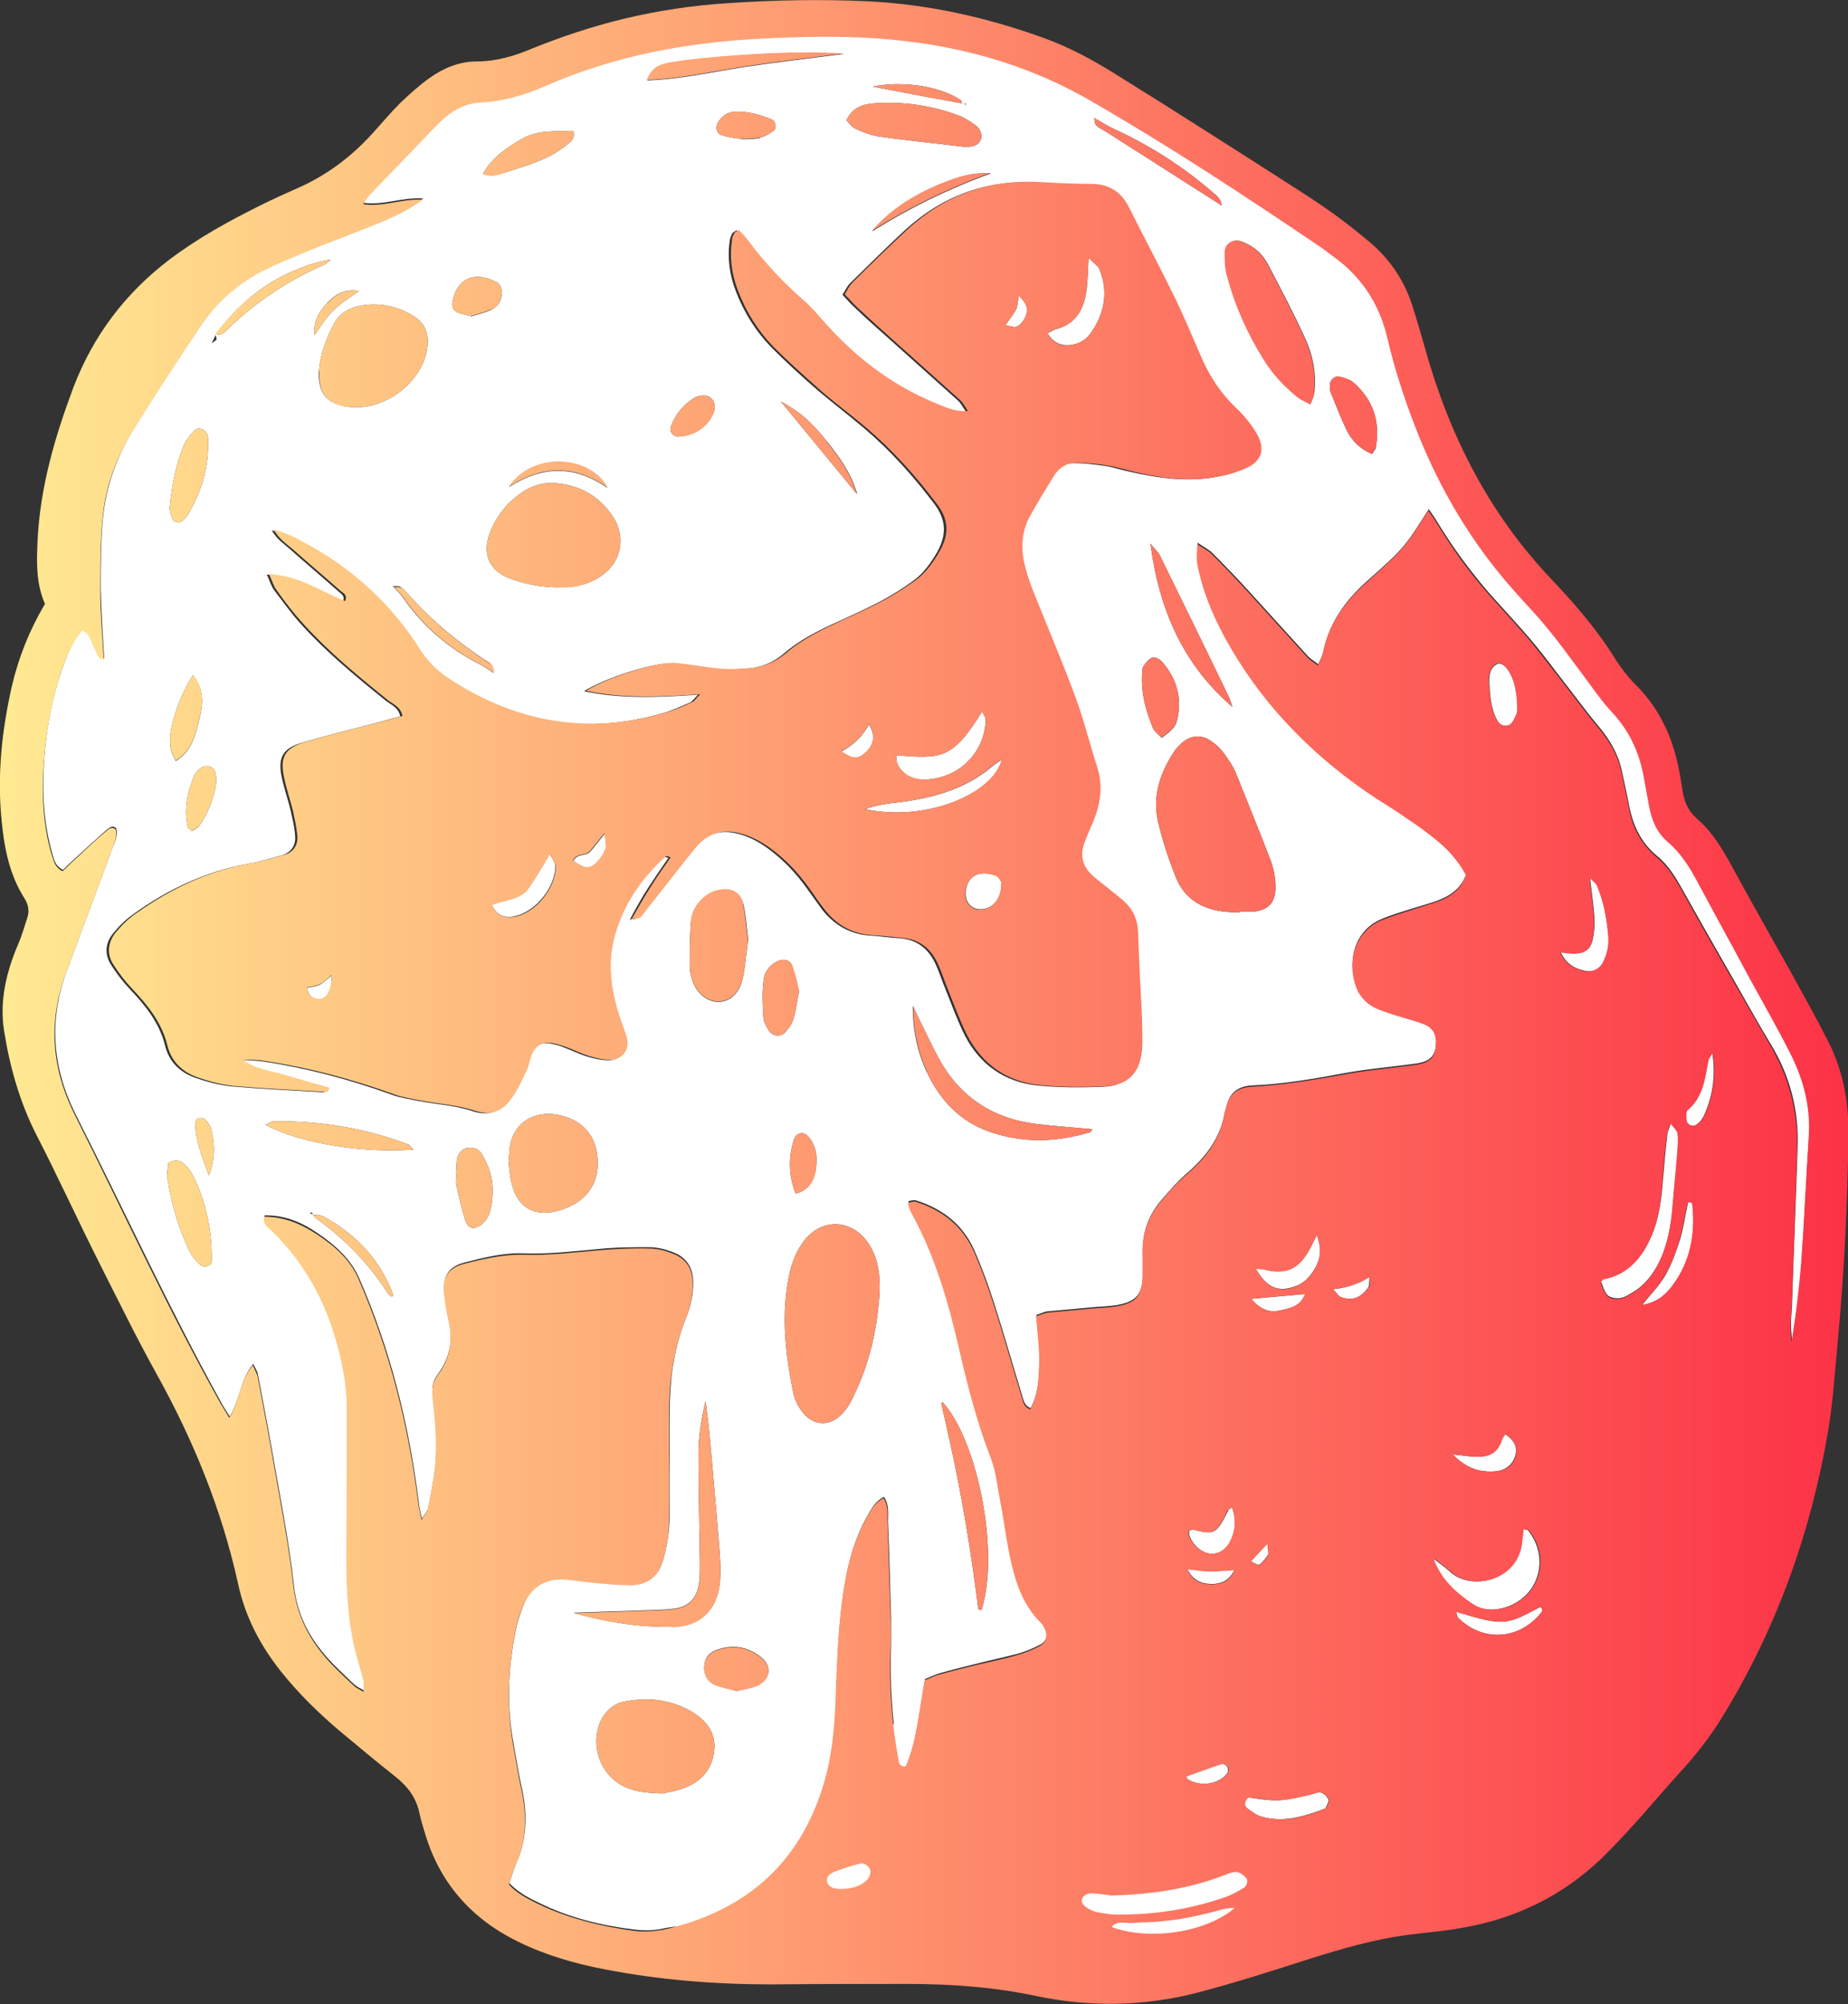 <?xml version="1.0" encoding="UTF-8"?>
<svg id="Calque_2" data-name="Calque 2" xmlns="http://www.w3.org/2000/svg" xmlns:xlink="http://www.w3.org/1999/xlink" viewBox="0 0 41.83 45.35">
  <rect x="0" y="0" width="41.83" height="45.35" fill="#333333" stroke="none"/>
  <defs>
    <style>
      .cls-1 {
        fill: url(#Dégradé_sans_nom_8);
      }

      .cls-1, .cls-2 {
        stroke-width: 0px;
      }

      .cls-2 {
        fill: #fff;
      }
    </style>
    <linearGradient id="Dégradé_sans_nom_8" data-name="Dégradé sans nom 8" x1="0" y1="22.67" x2="41.83" y2="22.67" gradientUnits="userSpaceOnUse">
      <stop offset="0" stop-color="#ffea92"/>
      <stop offset="1" stop-color="#fc3246"/>
    </linearGradient>
  </defs>
  <g id="_03" data-name="03">
    <g>
      <g>
        <g>
          <path class="cls-2" d="M2.36,14.92c-.03-.53-.07-1.07-.08-1.6,0-.53,0-1.07.05-1.6.07-.71.31-1.38.68-1.99.5-.81,1.02-1.6,1.55-2.39.41-.6.96-1.04,1.61-1.34.39-.18.79-.34,1.19-.5.42-.17.84-.32,1.25-.49.32-.13.63-.28.97-.52-.49-.03-.89.16-1.35.1.07-.1.1-.15.14-.2.37-.39.74-.77,1.11-1.15.19-.2.38-.4.58-.59.24-.21.52-.34.84-.36.51-.02.98-.16,1.45-.37,1.59-.7,3.26-1,4.98-1.08.84-.04,1.69-.06,2.53,0,1.73.12,3.36.55,4.87,1.43,1.75,1.01,3.43,2.12,5.11,3.25.11.08.22.16.33.24.64.46,1.06,1.07,1.24,1.85.18.77.43,1.53.73,2.26.51,1.26,1.2,2.4,2.1,3.42.26.3.54.59.79.89.25.31.48.63.72.94.25.33.48.68.76.98.39.42.61.91.71,1.47.04.22.07.44.12.66.06.31.18.59.43.8.29.25.49.57.67.91.39.73.79,1.46,1.18,2.18.3.55.6,1.09.89,1.64.31.61.49,1.25.44,1.94-.07.95-.1,1.89-.17,2.84-.04.6-.11,1.2-.22,1.8,0-.12-.02-.24-.02-.35,0-.14.01-.28.02-.41.04-1.21.09-2.41.13-3.62.03-.83-.17-1.61-.6-2.32-.26-.43-.5-.86-.75-1.3-.42-.73-.84-1.47-1.25-2.2-.16-.29-.33-.57-.59-.78-.35-.29-.53-.67-.62-1.11-.05-.27-.11-.54-.17-.81-.08-.38-.27-.7-.52-1-.31-.37-.59-.76-.89-1.14-.22-.29-.44-.58-.67-.85-.3-.35-.62-.69-.93-1.04-.43-.5-.82-1.03-1.16-1.59-.06-.1-.13-.2-.2-.3-.54.85-.53.86-1.41,1.64-.49.44-.85.95-.98,1.6-.02.08-.06.16-.11.27-.1-.08-.19-.13-.25-.2-.43-.47-.86-.95-1.29-1.42-.28-.31-.57-.61-.86-.9-.08-.08-.19-.13-.33-.23,0,.19-.02.32,0,.45.1.58.32,1.13.61,1.64.79,1.43,1.89,2.59,3.22,3.52.28.2.58.37.87.57.26.18.51.36.75.55.25.21.47.45.63.76-.09.28-.3.46-.56.57-.21.09-.42.14-.64.21-.25.08-.5.15-.73.25-.67.29-.77,1.07-.52,1.59.09.19.25.33.45.41.19.08.39.13.59.2.16.05.33.1.49.16.16.07.23.2.24.37,0,.33-.11.48-.43.53-.55.08-1.1.12-1.64.22-.7.13-1.39.25-2.1.28-.33.02-.51.17-.58.48-.01.05-.03.1-.04.15-.1.54-.39.94-.79,1.3-.25.21-.47.46-.68.71-.28.35-.41.75-.38,1.21,0,.15.02.31,0,.47-.02.4-.15.56-.54.64-.2.04-.41.04-.62.06-.33.03-.65.06-.98.09-.08,0-.16.05-.27.08.03.37.08.73.07,1.08-.01.34-.02.69-.2,1.03-.14-.05-.16-.17-.19-.27-.21-.69-.41-1.39-.63-2.08-.13-.41-.28-.82-.45-1.21-.26-.59-.72-.95-1.33-1.14-.04-.01-.1,0-.17.02.02.08.03.15.06.2.55.99.86,2.06,1.11,3.16.19.82.4,1.64.71,2.43.11.28.14.6.2.91.07.41.13.82.21,1.22.11.58.27,1.14.71,1.58.04.04.06.08.09.13.08.15.05.32-.1.4-.17.09-.34.16-.52.21-.3.08-.6.14-.91.22-.28.07-.57.14-.85.22-.11.03-.22.09-.33.13-.12.67-.17,1.34-.43,1.95-.14,0-.15-.07-.16-.14-.16-.85-.21-1.71-.18-2.58,0-.21,0-.41,0-.62-.02-.72-.04-1.45-.07-2.17,0-.18.03-.38-.09-.56-.19.09-.28.26-.37.42-.27.47-.42.98-.51,1.51-.14.8-.17,1.61-.2,2.42-.02.66,11.09,4.46,10.92,5.09-.51,1.9-12.91-.11-14.81.32-.21.05-.45.06-.67.03-.76-.09-1.49-.27-2.18-.61-.23-.11-.46-.23-.66-.44.05-.15.09-.3.15-.44.26-.58.26-1.17.12-1.77-.07-.32-.12-.64-.18-.97-.15-.83-.12-1.65.04-2.47.04-.24.12-.47.21-.69.17-.39.47-.59.9-.56.28.02.55.06.82.09.24.02.48.04.72.04.35,0,.6-.19.69-.52.08-.26.13-.54.15-.81.02-.5,0-1,.01-1.5,0-.67-.03-1.34.06-2.02.06-.4.15-.78.3-1.15.11-.27.18-.55.17-.86-.01-.31-.16-.53-.44-.64-.17-.07-.37-.12-.55-.12-.38,0-.76,0-1.14.04-.57.05-1.13.12-1.7.1-.44-.02-.89.09-1.32.2-.42.1-.54.35-.47.78.03.17.06.34.09.51.1.45.03.86-.24,1.23-.13.17-.15.33-.12.53.07.6.12,1.2.02,1.81-.04.24-.08.48-.13.71-.01.06-.06.11-.14.23-.04-.17-.06-.26-.07-.36-.22-1.76-.64-3.46-1.35-5.08-.2-.45-.55-.75-.93-1.01-.36-.25-.75-.42-1.21-.41-.04.19.11.25.19.34.67.67,1.14,1.47,1.41,2.38.16.53.26,1.07.27,1.63,0,.98,0,1.97-.01,2.95,0,.86,0,1.73.21,2.57.05.22.12.43.18.65.01.06,0,.12,0,.23-.09-.05-.15-.08-.2-.12-.13-.11-.25-.24-.38-.36-.55-.53-.93-1.12-1.01-1.92-.11-.99-.31-1.98-.48-2.96-.1-.59-.22-1.19-.33-1.78-.01-.08-.06-.15-.11-.25-.29.36-.29.8-.53,1.19-.08-.13-.15-.23-.2-.33-1.18-2.13-2.19-4.34-3.29-6.51-.52-1.04-.61-2.11-.21-3.21.33-.91.68-1.81,1.01-2.72.06-.17.17-.34.12-.54-.09-.08-.16,0-.22.04-.25.22-.49.44-.73.66-.09.08-.17.16-.25.24-.17-.07-.2-.21-.24-.34-.16-.55-.22-1.12-.21-1.69.02-.85.14-1.68.42-2.49.11-.32.23-.65.47-.92.2.08.2.28.28.42.06.1.06.25.23.23-.01.01-.03.03-.03.04,0,.01,0,.03,0,.04,0-.03,0-.05.01-.08ZM21.78,2.33s.05.03.08.04c0,0,.01-.02.02-.02-.04,0-.07,0-.11,0,0-.03,0-.08-.03-.09-.47-.31-1.31-.44-1.99-.3.72.14,1.37.26,2.03.38ZM7.08,27.51s.01-.1-.07-.07l.08.05s.04.06.07.08c.65.47,1.2,1.03,1.63,1.71.02.03.05.04.08.06.01-.01.04-.03.03-.04-.28-.76-.79-1.32-1.48-1.72-.1-.06-.21-.12-.34-.08ZM11.16,15.22s.02-.02.03-.03c0,0,.02,0,.03,0-.02,0-.05,0-.07.01.04-.16-.08-.21-.18-.27-.57-.38-1.1-.81-1.57-1.31-.1-.11-.2-.23-.32-.33-.04-.04-.13-.02-.19-.03,0-.03.01-.07.02-.1,0,.03-.02.07-.02.1.08.09.17.17.23.26.45.65,1.03,1.15,1.74,1.51.1.05.2.12.3.19ZM4.87,7.55c.12.06.19-.01.27-.09.65-.63,1.39-1.12,2.22-1.48.04-.02.06-.06.13-.11-.42.07-.76.21-1.1.38-.61.31-1.09.76-1.5,1.31-.03.06-.05.11-.1.21.06-.05.11-.07.11-.09,0-.05-.02-.09-.03-.14ZM24.77,2.67s-.02.03-.03.03c0,0-.02,0-.03-.01h.07c-.03.17.13.21.24.28.81.52,1.62,1.03,2.43,1.55.07.04.13.08.2.13,0-.1-.06-.17-.11-.22-.7-.62-1.47-1.12-2.32-1.51-.15-.07-.29-.16-.44-.24ZM14.31,20.79c.13.02.18-.08.24-.15.32-.41.64-.81.96-1.22.08-.09.15-.19.23-.28.26-.28.57-.37.94-.28.26.06.48.18.69.33.35.25.65.57.9.92.11.15.22.31.33.46.28.36.64.57,1.1.6.22.01.45.05.67.06.38.03.64.23.8.57.09.19.15.39.23.58.14.35.27.71.44,1.05.34.66.9,1.05,1.63,1.13.5.05,1,.05,1.5.03.52-.02.78-.3.83-.82.02-.24.02-.48,0-.72-.02-.65-.06-1.31-.09-1.96,0-.28-.11-.5-.31-.68-.13-.11-.27-.22-.4-.33-.11-.09-.22-.17-.32-.26-.23-.21-.29-.46-.18-.75.06-.16.14-.32.2-.48.16-.39.22-.8.09-1.21-.16-.53-.3-1.06-.49-1.58-.28-.76-.6-1.5-.9-2.26-.09-.24-.18-.48-.25-.73-.1-.4-.08-.79.13-1.15.17-.3.35-.59.53-.89.12-.19.29-.3.52-.29.22,0,.45.03.67.06.2.03.4.1.6.14.57.13,1.16.21,1.75.14.27-.04.54-.1.79-.21.38-.17.46-.45.25-.8-.12-.2-.28-.4-.45-.56-.35-.32-.6-.71-.79-1.14-.2-.46-.4-.92-.61-1.37-.33-.68-.69-1.35-1.03-2.03-.18-.36-.47-.53-.87-.54-.38,0-.76-.01-1.14-.04-1.17-.07-2.17.3-3.03,1.09-.42.39-.82.79-1.23,1.19-.07.07-.11.17-.17.26.11.12.2.22.3.31.25.24.51.47.77.7.51.46,1.03.92,1.54,1.38.07.06.11.15.18.25-.3.02-.52-.09-.74-.18-1.01-.42-1.85-1.06-2.56-1.89-.12-.14-.25-.29-.39-.41-.47-.41-.89-.86-1.27-1.36-.07-.09-.15-.17-.23-.26-.05.04-.09.05-.1.08-.02.04-.04.09-.05.14-.06.4-.01.79.14,1.17.18.47.45.9.8,1.26.34.34.7.67,1.06.98.34.29.7.56,1.04.85.59.5,1.11,1.08,1.58,1.7.28.37.29.7.08,1.09-.15.26-.32.5-.56.67-.22.16-.46.31-.7.44-.32.17-.65.32-.98.47-.44.2-.87.41-1.24.73-.21.18-.47.3-.75.33-.24.02-.48.04-.72.02-.34-.03-.68-.1-1.03-.13-.43-.03-1.55.33-2.02.63.85.18,1.68.14,2.58.08-.1.1-.14.16-.19.18-.19.08-.38.17-.58.23-1.75.51-3.38.24-4.89-.75-.28-.18-.5-.4-.69-.69-.66-1.04-1.55-1.84-2.64-2.42-.19-.1-.38-.21-.66-.27.13.22.3.32.43.44.36.32.73.63,1.09.95.05.05.15.09.09.22-.55-.21-1.05-.58-1.72-.61.07.15.1.27.17.36.2.26.39.53.61.77.58.64,1.25,1.19,1.92,1.73.12.09.28.15.32.35-.15.04-.3.08-.44.12-.6.16-1.2.3-1.8.48-.41.12-.53.33-.45.74.05.27.15.53.21.8.04.18.09.37.1.56.02.21-.08.37-.29.44-.25.07-.5.15-.75.19-.97.17-1.84.58-2.63,1.15-.17.12-.32.27-.45.43-.18.22-.2.48-.04.72.12.19.26.37.41.53.36.38.68.77.81,1.3.09.36.34.6.69.72.26.09.53.16.8.19.67.06,1.34.09,2.01.13.05,0,.14.04.17-.09-.33-.09-.66-.18-.98-.28-.33-.1-.68-.13-.97-.34.18-.02.34,0,.51.02.99.15,1.96.41,2.9.75.19.07.4.1.6.14.41.08.83.1,1.22.23.36.12.62.02.82-.25.15-.2.25-.45.37-.68.05-.11.06-.23.11-.34.09-.2.24-.29.45-.26.12.02.24.05.35.1.16.06.32.14.48.19.16.05.34.09.5.09.3,0,.45-.25.36-.54-.06-.2-.14-.39-.2-.59-.15-.56-.22-1.12-.06-1.68.2-.72.61-1.31,1.16-1.8,0,0,.05.02.1.03-.16.23-.31.45-.46.68-.15.23-.28.47-.41.71,0,.01.02.02.02.03,0,0,0,.02,0,.03,0-.02,0-.04,0-.07ZM19.91,29.24c.01-.35-.02-.69-.19-1-.36-.68-1.16-.73-1.58-.08-.12.18-.21.4-.26.61-.21.92-.11,1.85.08,2.76.03.16.12.32.23.45.24.29.6.29.86.02.12-.12.21-.27.28-.43.36-.74.53-1.52.58-2.33ZM28.05,20.65s0-.01,0-.02c.1,0,.21,0,.31,0,.36-.04.52-.21.51-.58,0-.19-.04-.38-.1-.56-.26-.67-.53-1.34-.8-2.01-.07-.16-.17-.3-.27-.44-.08-.11-.19-.21-.3-.28-.22-.15-.46-.12-.66.06-.05.05-.1.1-.14.15-.33.49-.52,1.02-.39,1.61.1.43.24.86.41,1.28.18.45.55.69,1.03.76.14.02.27.02.41.03ZM12.66,13.28c.27.02.56-.03.82-.17.65-.35.68-1.01.38-1.44-.32-.47-.77-.71-1.34-.74-.23-.01-.44.05-.64.17-.38.24-.65.57-.8.98-.17.48.01.85.49,1.02.34.12.69.19,1.08.19ZM15,40.58c.12-.03.35-.06.55-.15.38-.16.6-.47.62-.88.02-.38-.21-.64-.53-.83-.47-.27-.98-.32-1.5-.22-.23.04-.4.18-.52.39-.28.54-.06,1.24.48,1.52.25.13.52.16.9.17ZM7.21,8.39c0,.52.17.71.59.8.81.17,1.75-.49,1.87-1.31.05-.35-.06-.6-.38-.77-.34-.19-.71-.26-1.09-.2-.26.04-.5.16-.63.4-.2.36-.33.75-.35,1.09ZM29.66,9.15c.04-.1.08-.18.09-.26.05-.44-.03-.86-.22-1.26-.25-.55-.53-1.08-.81-1.61-.06-.12-.14-.24-.24-.33-.11-.1-.25-.18-.39-.23-.18-.06-.36.06-.36.25,0,.19,0,.38.06.56.18.67.46,1.29.83,1.88.2.32.46.6.76.84.08.06.17.1.29.16ZM11.51,26.27c.02.17.03.36.08.54.13.51.51.73,1.02.59.12-.03.23-.07.34-.13.43-.22.63-.62.57-1.12-.05-.46-.33-.77-.75-.89-.63-.19-1.19.12-1.24.78,0,.07-.01.14-.02.23ZM16.94,21.29c-.04-.28-.05-.56-.11-.82-.07-.28-.27-.38-.55-.33-.32.06-.61.36-.64.71-.03.34-.03.68-.03,1.03,0,.1.03.2.06.3.1.3.34.49.59.49.25,0,.48-.19.55-.52.06-.28.08-.57.12-.85ZM13,36.5c.72.2,1.45.32,2.19.31.66,0,1.06-.39,1.11-1.05.02-.26,0-.52-.02-.77-.07-.84-.14-1.68-.22-2.53-.02-.25-.06-.51-.09-.76-.09.39-.16.79-.16,1.18,0,.79.02,1.59.03,2.38,0,.19.01.38-.02.57-.05.34-.23.53-.57.57-.26.03-.52.03-.77.04-.49.02-.99.03-1.49.05ZM19.15,2.71c.07.07.12.16.21.2.17.08.35.15.54.18.63.09,1.26.15,1.9.23.05,0,.1,0,.15,0,.11-.01.2-.05.25-.16.04-.1,0-.23-.11-.32-.13-.09-.26-.18-.4-.23-.62-.23-1.27-.32-1.93-.27-.24.02-.47.1-.6.38ZM20.66,22.77c0,.53.1,1.01.31,1.47.32.69.81,1.19,1.56,1.41.72.22,1.43.18,2.14-.03.02,0,.04-.05.06-.07-.43-.04-.86-.07-1.28-.12-.97-.12-1.71-.6-2.19-1.46-.13-.24-.25-.49-.37-.74-.08-.15-.15-.31-.22-.46ZM21.33,31.72s-.02.03-.02.05c.06.27.12.54.18.8.28,1.26.49,2.53.65,3.81,0,.02.01.04.03.04.01,0,.03,0,.05,0,.42-1.36-.12-3.88-.89-4.7ZM3.81,26.29c0,.11-.04.25-.02.38.09.56.24,1.1.49,1.62.05.11.13.21.21.29.07.07.17.13.3,0,.02-.68-.11-1.36-.43-2-.05-.09-.11-.17-.19-.24-.09-.09-.21-.11-.36-.03ZM27.89,15.98c-.02-.06-.04-.13-.06-.18-.52-1.08-1.05-2.16-1.58-3.24-.03-.06-.09-.11-.21-.26.2,1.52.75,2.74,1.85,3.69ZM9.35,26c-.07-.07-.09-.1-.12-.11-.98-.37-1.99-.53-3.03-.52-.06,0-.11.04-.19.08.75.41,2.18.65,3.35.56ZM10.32,26.56s0,0,.01,0c0,.09-.02.17,0,.26.06.27.12.53.2.79.03.1.11.2.22.17.09-.02.18-.09.24-.16.06-.08.1-.18.12-.28.06-.29.06-.58-.03-.86-.04-.11-.09-.22-.15-.33-.07-.13-.18-.2-.34-.18-.13.02-.23.13-.25.28-.01.1-.01.2-.02.31ZM4.71,10.15c0-.05,0-.12,0-.19,0-.03,0-.07-.01-.1-.03-.15-.21-.22-.31-.11-.09.1-.18.21-.23.33-.19.45-.27.92-.32,1.4,0,.09.03.2.08.29.02.04.13.06.17.04.07-.04.13-.11.17-.18.27-.45.43-.93.45-1.48ZM19.1,1.22c-1.02-.06-2.09,0-3.15.1-.27.03-.55.06-.82.11-.21.04-.38.12-.48.39.79-.03,1.51-.2,2.24-.31.75-.11,1.5-.2,2.22-.29ZM26.29,16.7c.3-.22.34-.28.38-.54.07-.45-.07-.85-.37-1.19-.05-.06-.16-.11-.22-.09-.08.03-.15.12-.2.2-.03.05-.03.13-.03.2-.02.42.09.82.25,1.2.04.08.13.15.19.21ZM18.08,22.41c-.04-.17-.08-.37-.15-.56-.05-.14-.21-.17-.35-.09-.18.09-.29.26-.3.45-.03.27-.02.54,0,.81,0,.1.06.19.11.28.09.15.28.18.39.05.08-.09.15-.19.18-.3.06-.19.08-.4.13-.63ZM16.67,38.26c.16-.04.32-.06.46-.12.31-.13.36-.44.09-.65-.31-.24-.65-.29-1.02-.15-.16.06-.25.19-.26.36-.01.19.07.34.24.42.16.06.33.09.49.14ZM31.06,10.27c.03-.06.07-.09.08-.14.11-.59-.06-1.09-.51-1.48-.08-.07-.21-.1-.32-.13-.1-.02-.2.08-.21.18,0,.05,0,.11.01.15.12.3.24.61.38.9.12.23.3.41.56.52ZM10.93,3.93c.23.09.4,0,.57-.05.48-.15.96-.29,1.35-.62.08-.06.17-.13.13-.3-.4.02-.81-.03-1.18.19-.33.2-.67.41-.87.79ZM4.37,15.27c-.28.43-.51,1.08-.52,1.44,0,.09,0,.17.02.26.02.08.06.15.11.25.38-.24.45-.62.54-.98.08-.32.1-.64-.15-.96ZM10.66,7.16c.14-.04.3-.08.46-.15.15-.07.23-.2.24-.37,0-.11-.03-.21-.13-.26-.5-.26-.9-.07-.99.46-.02.11.03.2.14.24.08.03.16.04.28.07ZM4.35,18.8s.11-.06.15-.1c.2-.27.31-.57.38-.89.02-.1.02-.21,0-.31-.02-.14-.2-.22-.32-.13-.07.05-.14.11-.17.19-.15.37-.23.75-.14,1.15,0,.03.05.05.09.09ZM18,27.01c.29-.07.41-.27.46-.52.05-.28.03-.55-.17-.78-.11-.12-.27-.08-.32.08-.13.4-.12.81.04,1.22ZM16.78,3.15c.19,0,.31,0,.42-.03.11-.03.21-.09.31-.16.08-.06.05-.22-.05-.26-.27-.11-.54-.19-.84-.17-.17.01-.28.1-.37.24-.06.11-.03.26.09.29.16.05.33.07.43.08ZM15.36,9.87c.36,0,.71-.26.81-.6.05-.18-.1-.35-.28-.32-.07,0-.14.03-.19.06-.23.15-.41.36-.51.63-.05.13.04.24.18.24ZM19.75,5.23c.83-.52,1.7-.95,2.69-1.31-.44-.01-.69.05-1.24.28-.55.24-1.06.56-1.45,1.02ZM19.4,11.17c-.13-.45-.39-.82-.68-1.18-.36-.45-.61-.67-1.05-.91.61.74,1.17,1.42,1.72,2.09ZM13.75,11.04c-.37-.72-1.68-.84-2.23-.02.8-.51,1.52-.47,2.23.02ZM4.73,26.6c.16-.43.12-.75.05-1.06-.02-.08-.08-.15-.14-.21-.03-.03-.1-.04-.14-.03-.04.01-.08.07-.08.11,0,.38.14.73.31,1.19ZM8.12,6.58c-.33-.05-.54.09-.72.28-.18.19-.31.41-.28.72.15-.21.26-.4.42-.55.16-.16.37-.29.59-.45Z"/>
          <path class="cls-2" d="M32.45,35.27c.13.1.27.2.39.31.48.42,1.48.18,1.59-.64.02-.11.03-.23.04-.34.06.01.11.01.12.03.48.6.27,1.47-.49,1.73-.27.09-.55.09-.8-.08-.37-.25-.7-.55-.87-1.01Z"/>
          <path class="cls-2" d="M37.82,25.4c.08.11.15.18.16.24.01.15,0,.31-.01.46-.03.38-.07.75-.1,1.13-.03.38-.09.75-.22,1.11-.11.29-.27.56-.51.77-.09.08-.2.14-.3.2-.12.07-.26.09-.4.03-.07-.03-.11-.09-.2-.34.02-.02.05-.06.07-.07.55-.11.86-.48,1.07-.96.17-.4.23-.83.26-1.26.03-.34.06-.69.1-1.03,0-.08.05-.15.09-.3Z"/>
          <path class="cls-2" d="M28.26,40.67c.15.02.31.05.48.06.31.03.61-.06.91-.12.08-.02.17-.07.25-.05.07.02.14.09.17.16.02.04-.04.12-.06.18,0,.01-.02.03-.04.03-.45.17-.91.31-1.4.18-.12-.03-.24-.12-.35-.2-.07-.06-.07-.15.03-.24Z"/>
          <path class="cls-2" d="M35.31,21.54c.14.01.24.03.33.03.23,0,.36-.08.41-.31.04-.17.05-.34.04-.51-.02-.27-.06-.54-.1-.89.08.09.14.12.16.16.15.37.22.76.26,1.15.02.21-.03.41-.12.6-.08.17-.25.24-.44.19-.22-.05-.41-.16-.53-.43Z"/>
          <path class="cls-2" d="M33.71,15.51c0-.16-.02-.37.17-.48.11-.07.29.1.39.41.06.19.08.4.08.61,0,.09-.05.2-.1.28-.08.13-.26.12-.34,0-.11-.16-.19-.49-.19-.81Z"/>
          <path class="cls-2" d="M38.31,27.22c.07.63-.02,1.22-.37,1.76-.23.34-.42.48-.77.55.19-.24.39-.44.53-.68.14-.25.24-.53.33-.81.08-.27.12-.56.18-.84.04,0,.07.02.11.02Z"/>
          <path class="cls-2" d="M29.81,27.95c.13.36.06.58-.07.79-.11.18-.26.32-.47.38-.35.12-.61,0-.85-.42.08,0,.14,0,.2.02.46.12.76,0,.99-.4.06-.1.1-.2.2-.38Z"/>
          <path class="cls-2" d="M32.89,32.91c.2.02.33.04.46.05.3.02.54-.05.64-.38.01-.04.05-.08.08-.13.18.12.29.27.23.48-.06.22-.23.34-.45.36-.36.03-.67-.07-.97-.38Z"/>
          <path class="cls-2" d="M27.89,34.1c.09.25.08.48,0,.69-.17.44-.6.49-.88.12-.04-.05-.07-.12-.09-.18-.01-.03,0-.06,0-.1.03,0,.06-.03.09-.02.45.12.52.09.73-.31.02-.05.05-.09.07-.14,0-.01.03-.02.09-.06Z"/>
          <path class="cls-2" d="M32.96,36.47c1.07.32,1.13.31,1.9-.11.09.05.05.11,0,.16-.5.59-1.3.63-1.85.09-.03-.03-.03-.08-.05-.14Z"/>
          <path class="cls-2" d="M19.03,42.74s-.03,0-.05,0c-.1-.01-.21-.03-.25-.14-.04-.12.05-.2.14-.24.21-.08.42-.15.63-.2.06-.01.17.07.19.13.02.06,0,.17-.05.23-.13.16-.35.22-.61.22Z"/>
          <path class="cls-2" d="M38.76,23.83c.08.55,0,1.01-.21,1.45-.03.06-.08.11-.13.15-.08.08-.23.04-.25-.07-.01-.08-.03-.21.02-.24.35-.29.4-.71.47-1.11,0-.04.04-.08.09-.18Z"/>
          <path class="cls-2" d="M28.32,29.39c.4-.04.8-.07,1.22-.11-.1.28-.34.32-.56.37-.26.06-.46-.03-.66-.26Z"/>
          <path class="cls-2" d="M26.87,35.5c.21.02.37.05.53.05.16,0,.33-.02.54-.03-.12.26-.32.32-.51.32-.22,0-.43-.07-.56-.35Z"/>
          <path class="cls-2" d="M26.86,40.19c.27-.1.53-.2.8-.28.03-.01.1.03.12.07.02.04.02.11,0,.14-.19.26-.63.32-.91.13-.01,0,0-.03-.02-.06Z"/>
          <path class="cls-2" d="M30.18,29.17q.47-.05.82-.28c-.01.1,0,.19-.03.24-.17.24-.36.31-.62.22-.06-.02-.11-.1-.18-.18Z"/>
          <path class="cls-2" d="M28.69,34.93c0,.14.04.21.01.25-.05.08-.12.17-.19.22-.03.02-.11-.03-.2-.07.13-.14.23-.25.38-.41Z"/>
        </g>
        <g>
          <path class="cls-2" d="M20.29,17.09c1.03.08,1.27.09,1.94-.99.04.08.08.13.08.18,0,.6-.46,1.31-1.36,1.36-.18,0-.35-.03-.48-.15-.12-.1-.2-.23-.18-.4Z"/>
          <path class="cls-2" d="M24.64,5.83c.13.14.22.19.25.27.2.5.11.98-.18,1.41-.12.18-.3.29-.52.3-.2.01-.36-.07-.48-.27.07-.03.12-.07.18-.09.42-.1.62-.4.69-.8.04-.23.04-.47.06-.82Z"/>
          <path class="cls-2" d="M19.58,18.31c.26-.1.53-.13.8-.16.76-.1,1.48-.3,2.08-.81.06-.05.13-.09.22-.16-.16.74-1.65,1.43-3.09,1.13Z"/>
          <path class="cls-2" d="M12.45,19.33c.05.1.12.18.12.26,0,.49-.44,1.03-.91,1.14-.22.05-.41,0-.53-.26.29-.12.64-.1.83-.38.17-.24.31-.49.48-.77Z"/>
          <path class="cls-2" d="M22.67,19.98c0,.33-.17.56-.42.59-.25.03-.42-.15-.39-.41.05-.38.34-.47.69-.35.06.02.1.12.13.16Z"/>
          <path class="cls-2" d="M13.69,18.84c.01.2.05.3.02.38-.05.12-.13.24-.23.33-.15.13-.26.1-.5-.07.07-.17.28-.1.38-.21.09-.1.17-.21.34-.42Z"/>
          <path class="cls-2" d="M19.05,17q.41-.22.62-.61c.15.25.12.47-.1.66-.16.13-.27.13-.52-.04Z"/>
          <path class="cls-2" d="M6.95,22.35c.1-.02.2-.03.29-.07.08-.04.14-.11.27-.21-.02.15,0,.24-.04.31-.04.11-.1.23-.24.23-.15,0-.25-.08-.28-.25Z"/>
          <path class="cls-2" d="M22.76,7.36c.11-.17.19-.26.24-.36.04-.09.04-.2.06-.31.21.2.24.35.1.57-.03.05-.09.11-.15.13-.06.02-.13-.01-.25-.03Z"/>
        </g>
      </g>
      <path class="cls-1" d="M1.02,13.67c-.21-.48-.19-.95-.17-1.44.06-1.21.39-2.34.81-3.46.45-1.18,1.18-2.14,2.18-2.9.65-.49,1.36-.88,2.09-1.24.26-.13.53-.25.8-.37.66-.29,1.22-.71,1.7-1.24.21-.23.41-.47.63-.69.21-.2.43-.4.67-.57.31-.22.67-.37,1.06-.37.44,0,.85-.12,1.25-.29.67-.27,1.36-.5,2.06-.67.79-.19,1.59-.31,2.4-.36,1.05-.07,2.1-.09,3.16-.04,1.36.07,2.66.36,3.94.82.62.22,1.2.54,1.75.89,1.29.8,2.57,1.62,3.85,2.44.33.21.67.43.99.66.29.21.58.44.85.67.44.38.75.85.93,1.41.1.31.19.63.28.94.55,1.98,1.45,3.76,2.88,5.26.53.56,1.04,1.15,1.45,1.82.13.2.28.39.45.56.57.57.87,1.27,1,2.06.02.12.04.24.06.36.04.25.14.45.34.62.33.29.55.66.76,1.04.43.79.87,1.57,1.31,2.35.29.53.59,1.06.86,1.59.35.67.49,1.39.48,2.15-.02,1.52-.09,3.04-.23,4.55-.07.72-.11,1.45-.23,2.16-.39,2.3-1.17,4.47-2.39,6.46-.28.46-.61.88-.97,1.27-.3.33-.59.67-.89,1.01-.29.32-.58.64-.89.94-.9.86-1.98,1.37-3.2,1.57-.39.07-.79.1-1.18.15-.75.1-1.48.31-2.21.54-.84.27-1.68.54-2.52.76-1.22.32-2.46.34-3.69.08-.95-.2-1.91-.27-2.88-.27-1.04,0-2.07,0-3.11.01-1.26,0-2.52-.1-3.76-.34-.68-.13-1.34-.32-1.97-.63-1.06-.52-1.78-1.34-2.11-2.48-.04-.13-.08-.26-.11-.4-.07-.36-.26-.62-.55-.85-.43-.34-.86-.7-1.28-1.05-.47-.4-.92-.84-1.31-1.33-.47-.59-.81-1.24-.97-1.98-.37-1.68-1.01-3.25-1.85-4.76-.45-.81-.86-1.65-1.28-2.48-.49-.97-.94-1.96-1.44-2.93-.38-.75-.6-1.54-.73-2.36-.1-.67.05-1.3.31-1.92.09-.2.15-.42.22-.63.05-.16.02-.3-.07-.44-.33-.52-.45-1.11-.51-1.72-.11-1.04,0-2.07.23-3.08.15-.64.39-1.25.75-1.86ZM2.37,14.92c-.17.01-.17-.14-.23-.23-.08-.14-.08-.34-.28-.42-.23.27-.36.59-.47.92-.27.81-.39,1.64-.42,2.49-.01.57.04,1.14.21,1.69.04.12.07.27.24.34.09-.08.17-.17.25-.24.24-.22.48-.45.73-.66.06-.05.13-.12.22-.04.04.2-.06.37-.12.54-.33.91-.68,1.81-1.01,2.72-.41,1.1-.32,2.16.21,3.21,1.09,2.17,2.1,4.39,3.29,6.51.06.1.12.2.2.33.24-.39.24-.83.53-1.19.05.11.09.18.11.25.11.59.23,1.19.33,1.78.17.99.37,1.97.48,2.96.09.79.46,1.39,1.01,1.92.12.12.25.24.38.36.05.04.11.07.2.12,0-.1.01-.17,0-.23-.05-.22-.12-.43-.18-.65-.21-.85-.22-1.71-.21-2.57,0-.98.02-1.97.01-2.95,0-.55-.11-1.1-.27-1.63-.27-.91-.73-1.71-1.41-2.38-.09-.09-.23-.15-.19-.34.46,0,.85.17,1.21.41.39.26.74.56.93,1.01.71,1.63,1.13,3.33,1.35,5.08.01.09.04.18.07.36.08-.13.13-.18.14-.23.05-.24.09-.47.13-.71.1-.6.05-1.2-.02-1.81-.02-.2,0-.36.12-.53.28-.36.34-.78.24-1.23-.04-.17-.07-.34-.09-.51-.07-.43.05-.68.47-.78.43-.11.88-.21,1.32-.2.57.02,1.13-.05,1.7-.1.38-.03.76-.05,1.14-.04.19,0,.38.05.55.12.28.11.43.32.44.64.01.3-.06.58-.17.86-.15.37-.24.75-.3,1.15-.1.67-.06,1.34-.06,2.02,0,.5.01,1-.01,1.5-.01.27-.07.55-.15.81-.1.33-.34.51-.69.52-.24,0-.48-.02-.72-.04-.27-.02-.55-.07-.82-.09-.43-.02-.73.18-.9.56-.1.22-.17.45-.21.69-.15.82-.18,1.65-.04,2.47.06.32.11.65.18.97.14.61.14,1.2-.12,1.77-.06.14-.1.29-.15.44.19.21.42.32.66.44.69.33,1.43.51,2.18.61.22.03.45.01.67-.03,1.9-.43,3.15-1.56,3.66-3.46.17-.64.21-1.29.23-1.95.03-.81.06-1.62.2-2.42.09-.53.24-1.04.51-1.51.09-.16.18-.33.37-.42.12.19.08.38.09.56.02.72.05,1.45.07,2.17,0,.21.02.41,0,.62-.04.87.02,1.72.18,2.58.01.06.02.14.16.14.26-.61.3-1.28.43-1.95.11-.04.21-.1.33-.13.28-.08.57-.15.85-.22.3-.07.61-.13.91-.22.18-.05.36-.12.52-.21.15-.08.18-.25.1-.4-.02-.05-.05-.09-.09-.13-.44-.44-.59-1-.71-1.58-.08-.41-.13-.82-.21-1.22-.06-.3-.09-.62-.2-.91-.31-.79-.52-1.61-.71-2.43-.25-1.1-.56-2.17-1.11-3.16-.03-.05-.04-.12-.06-.2.07,0,.13-.03.17-.02.61.19,1.07.55,1.33,1.14.17.39.32.8.45,1.21.22.69.42,1.39.63,2.08.03.11.05.22.19.27.18-.33.19-.69.2-1.03.01-.36-.04-.71-.07-1.08.11-.03.19-.07.27-.08.33-.03.65-.06.98-.09.21-.02.42-.02.62-.06.4-.08.52-.24.54-.64,0-.15,0-.31,0-.47-.02-.45.1-.86.38-1.21.2-.25.43-.5.68-.71.4-.35.7-.76.79-1.3,0-.05.03-.1.04-.15.07-.31.25-.46.58-.48.71-.04,1.4-.15,2.1-.28.54-.1,1.09-.14,1.64-.22.33-.05.44-.2.43-.53,0-.17-.08-.3-.24-.37-.16-.07-.33-.11-.49-.16-.2-.06-.4-.12-.59-.2-.2-.08-.35-.22-.45-.41-.24-.52-.14-1.29.52-1.59.24-.1.49-.17.73-.25.21-.07.43-.13.64-.21.26-.11.47-.28.56-.57-.16-.3-.38-.55-.63-.76-.24-.2-.49-.38-.75-.55-.28-.2-.58-.37-.87-.57-1.34-.93-2.44-2.08-3.22-3.52-.28-.52-.5-1.06-.61-1.64-.02-.13,0-.26,0-.45.14.1.25.15.33.23.29.29.58.59.86.9.43.47.86.95,1.29,1.42.06.07.15.12.25.2.05-.11.09-.19.11-.27.13-.66.49-1.16.98-1.6.88-.79.87-.79,1.41-1.64.07.11.14.2.2.3.34.56.72,1.09,1.16,1.59.31.35.63.69.93,1.04.23.28.45.57.67.85.3.38.58.77.89,1.14.25.3.44.61.52,1,.06.27.12.54.17.81.08.44.27.81.62,1.11.26.21.43.49.59.78.41.74.83,1.47,1.25,2.2.25.43.5.87.75,1.3.42.72.62,1.49.6,2.32-.04,1.21-.08,2.41-.13,3.62,0,.14-.02.28-.02.41,0,.12.01.24.02.35.1-.6.17-1.2.22-1.8.07-.95.11-1.89.17-2.84.05-.7-.13-1.34-.44-1.94-.28-.55-.59-1.09-.89-1.64-.39-.73-.79-1.45-1.18-2.18-.18-.34-.38-.66-.67-.91-.25-.21-.37-.49-.43-.8-.04-.22-.08-.44-.12-.66-.1-.56-.32-1.05-.71-1.47-.28-.3-.51-.65-.76-.98-.24-.32-.47-.64-.72-.94-.25-.31-.53-.59-.79-.89-.9-1.02-1.59-2.17-2.1-3.42-.3-.74-.55-1.49-.73-2.26-.18-.77-.59-1.39-1.24-1.85-.11-.08-.22-.17-.33-.24-1.67-1.13-3.36-2.24-5.11-3.25-1.51-.88-3.14-1.31-4.87-1.43-.85-.06-1.69-.04-2.53,0-1.72.08-3.39.38-4.98,1.08-.46.2-.94.34-1.45.37-.32.01-.6.15-.84.36-.2.18-.39.39-.58.59-.37.38-.74.77-1.11,1.15-.04.04-.07.1-.14.2.47.07.87-.13,1.35-.1-.35.25-.66.39-.97.52-.41.17-.84.33-1.25.49-.4.16-.8.32-1.19.5-.66.3-1.21.74-1.61,1.34-.53.79-1.05,1.58-1.55,2.39-.38.61-.62,1.28-.68,1.99-.05.53-.05,1.07-.05,1.6,0,.53.05,1.07.08,1.6h.01ZM25.11,42.88c-.13-.01-.28-.04-.43-.04-.06,0-.13.04-.17.09-.06.09,0,.17.07.22.07.05.15.09.23.11.15.03.31.06.46.06.85.01,1.68-.12,2.48-.4.14-.05.28-.13.41-.21.05-.03.08-.12.07-.17-.01-.05-.08-.11-.13-.14-.13-.09-.26-.02-.39.03-.83.32-1.69.44-2.6.46ZM32.45,35.27c.17.46.5.76.87,1.01.24.17.52.17.8.08.75-.26.97-1.13.49-1.73-.02-.02-.06-.02-.12-.03-.01.12-.03.23-.04.34-.11.82-1.12,1.06-1.59.64-.13-.11-.26-.21-.39-.31ZM37.82,25.4c-.05.14-.09.22-.09.3-.04.34-.08.68-.1,1.03-.03.43-.08.86-.26,1.26-.21.48-.52.85-1.07.96-.03,0-.05.04-.07.07.09.24.13.3.2.34.14.06.27.04.4-.03.1-.06.21-.12.3-.2.24-.21.4-.47.51-.77.14-.36.19-.73.22-1.11.03-.38.07-.75.1-1.13.01-.15.03-.31.01-.46,0-.07-.08-.13-.16-.24ZM28.26,40.67c-.09.09-.1.18-.03.24.1.08.22.17.35.2.49.13.95,0,1.4-.18.01,0,.03-.02.04-.03.02-.06.08-.14.06-.18-.03-.07-.1-.14-.17-.16-.07-.02-.16.03-.25.05-.3.07-.6.15-.91.12-.17-.02-.33-.04-.48-.06ZM35.31,21.54c.12.27.31.37.53.43.18.04.35-.03.44-.19.1-.19.14-.39.12-.6-.03-.4-.1-.78-.26-1.15-.02-.05-.07-.08-.16-.16.04.35.08.62.1.89.01.17,0,.35-.04.51-.05.22-.18.31-.41.31-.1,0-.19-.01-.33-.03ZM33.71,15.51c0,.32.08.65.19.81.09.13.27.13.34,0,.05-.09.11-.19.1-.28,0-.2-.02-.41-.08-.61-.1-.31-.27-.48-.39-.41-.19.12-.17.32-.17.48ZM27.95,43.17c-.23,0-.4.07-.57.11-.18.04-.37.09-.55.12-.2.04-.41.06-.61.08-.19.02-.38.01-.56.03-.17.02-.36-.07-.5.09.84.32,2.15.13,2.8-.44ZM38.31,27.22s-.07-.02-.11-.02c-.06.28-.1.57-.18.84-.08.28-.18.56-.33.81-.14.24-.34.45-.53.68.35-.07.54-.21.77-.55.36-.54.44-1.14.37-1.76ZM29.81,27.95c-.09.18-.14.28-.2.38-.23.4-.53.52-.99.4-.06-.01-.12-.01-.2-.02.24.41.51.54.85.42.2-.07.36-.2.47-.38.12-.21.2-.44.07-.79ZM32.89,32.91c.3.31.61.42.97.38.22-.02.4-.13.45-.36.05-.21-.05-.36-.23-.48-.03.05-.07.08-.08.13-.1.33-.34.4-.64.38-.13-.01-.26-.03-.46-.05ZM27.89,34.1c-.06.04-.08.05-.09.06-.03.04-.05.09-.07.14-.21.4-.28.43-.73.31-.03,0-.06.01-.09.02,0,.03-.02.07,0,.1.02.06.05.13.09.18.29.37.71.32.88-.12.08-.21.1-.43,0-.69ZM32.96,36.47c.02.05.02.11.05.14.55.54,1.35.5,1.85-.09.04-.05.08-.11,0-.16-.76.42-.83.43-1.9.11ZM19.03,42.74c.26,0,.48-.07.61-.22.05-.06.08-.17.05-.23-.02-.06-.14-.14-.19-.13-.22.05-.43.12-.63.2-.09.04-.19.11-.14.24.04.11.15.13.25.14.02,0,.03,0,.05,0ZM38.76,23.83c-.05.1-.09.13-.09.18-.08.41-.12.82-.47,1.11-.04.04-.03.16-.02.24.02.11.17.15.25.07.05-.05.11-.09.13-.15.21-.44.29-.9.21-1.45ZM28.32,29.39c.21.23.4.32.66.26.22-.05.46-.09.56-.37-.42.04-.82.07-1.22.11ZM26.87,35.5c.12.28.33.35.56.35.2,0,.4-.06.51-.32-.21.01-.37.03-.54.03-.16,0-.33-.03-.53-.05ZM26.86,40.19s0,.05.02.06c.28.19.72.13.91-.13.02-.03.02-.11,0-.14-.02-.04-.09-.08-.12-.07-.27.09-.54.19-.8.28ZM30.18,29.17c.07.07.12.16.18.18.26.09.44.02.62-.22.04-.05.02-.14.03-.24q-.36.23-.82.28ZM28.69,34.93c-.15.16-.25.27-.38.41.1.03.18.09.2.07.08-.06.15-.14.19-.22.02-.04,0-.11-.01-.25ZM14.3,20.79c.14-.24.27-.48.42-.71.14-.23.3-.45.46-.68-.05-.02-.09-.04-.1-.03-.55.49-.96,1.08-1.16,1.8-.16.57-.1,1.13.06,1.68.06.2.13.39.2.59.09.29-.07.53-.36.54-.17,0-.34-.04-.5-.09-.16-.05-.32-.13-.48-.19-.11-.04-.23-.08-.35-.1-.21-.03-.36.05-.45.26-.05.11-.06.24-.11.34-.11.23-.21.47-.37.68-.2.27-.45.37-.82.25-.39-.13-.81-.15-1.22-.23-.2-.04-.41-.07-.6-.14-.94-.34-1.91-.6-2.9-.75-.17-.03-.34-.04-.51-.02.29.21.65.24.97.34.33.1.65.19.98.28-.03.14-.11.09-.17.09-.67-.04-1.34-.07-2.01-.13-.27-.03-.54-.1-.8-.19-.35-.12-.6-.36-.69-.72-.13-.53-.45-.92-.81-1.3-.15-.16-.29-.34-.41-.53-.16-.24-.13-.5.04-.72.13-.16.28-.31.45-.43.8-.57,1.66-.98,2.63-1.15.25-.04.5-.12.75-.19.21-.06.31-.23.29-.44-.02-.19-.06-.37-.1-.56-.07-.27-.16-.53-.21-.8-.08-.41.04-.61.45-.74.59-.18,1.2-.32,1.8-.48.15-.04.29-.08.44-.12-.04-.2-.2-.26-.32-.35-.67-.54-1.34-1.09-1.92-1.73-.22-.24-.42-.5-.61-.77-.07-.09-.1-.21-.17-.36.67.03,1.17.39,1.72.61.06-.13-.03-.18-.09-.22-.36-.32-.73-.63-1.09-.95-.14-.12-.3-.22-.43-.44.28.06.47.17.66.27,1.09.58,1.98,1.38,2.64,2.42.18.29.41.51.69.69,1.52.99,3.15,1.26,4.89.75.2-.06.39-.14.58-.23.06-.02.09-.09.19-.18-.91.06-1.74.1-2.58-.08.47-.3,1.59-.66,2.02-.63.34.03.68.1,1.03.13.24.02.48,0,.72-.02.28-.03.53-.15.75-.33.37-.32.81-.53,1.24-.73.33-.15.66-.3.98-.47.24-.13.47-.28.7-.44.24-.17.41-.41.56-.67.22-.39.21-.72-.08-1.09-.47-.62-.99-1.2-1.58-1.7-.34-.29-.71-.56-1.04-.85-.36-.32-.72-.64-1.06-.98-.35-.36-.62-.79-.8-1.26-.15-.38-.2-.77-.14-1.17,0-.05.03-.1.05-.14.01-.03.05-.04.1-.08.08.08.16.17.23.26.37.5.8.95,1.27,1.36.14.12.26.27.39.41.71.82,1.55,1.47,2.56,1.89.22.09.44.2.74.18-.07-.1-.11-.19-.18-.25-.51-.46-1.03-.92-1.54-1.38-.26-.23-.51-.46-.77-.7-.1-.09-.19-.2-.3-.31.06-.1.1-.19.17-.26.4-.4.81-.8,1.23-1.19.85-.79,1.86-1.16,3.03-1.09.38.02.76.04,1.14.04.4,0,.69.17.87.54.34.68.7,1.35,1.03,2.03.22.45.41.91.61,1.37.19.43.44.81.79,1.14.17.16.33.36.45.56.21.35.13.64-.25.8-.25.11-.52.18-.79.21-.59.08-1.17,0-1.75-.14-.2-.05-.4-.11-.6-.14-.22-.04-.44-.05-.67-.06-.22,0-.4.1-.52.29-.18.29-.36.59-.53.89-.21.36-.23.76-.13,1.15.06.25.15.49.25.73.3.75.62,1.5.9,2.26.19.52.32,1.05.49,1.58.13.42.07.82-.09,1.21-.07.16-.14.32-.2.48-.11.29-.05.54.18.75.1.09.21.17.32.26.13.11.27.21.4.33.2.18.3.41.31.68.02.65.06,1.31.09,1.96,0,.24.02.48,0,.72-.05.52-.31.79-.83.82-.5.02-1,.02-1.5-.03-.73-.08-1.29-.47-1.63-1.13-.17-.34-.3-.7-.44-1.05-.08-.19-.14-.39-.23-.58-.16-.34-.42-.54-.8-.57-.22-.02-.45-.05-.67-.06-.46-.03-.82-.23-1.1-.6-.12-.15-.22-.31-.33-.46-.25-.35-.55-.67-.9-.92-.21-.15-.44-.27-.69-.33-.37-.09-.68,0-.94.28-.08.09-.15.19-.23.28-.32.41-.64.81-.96,1.22-.06.08-.11.18-.24.15h0ZM20.29,17.09c-.02.17.06.3.18.4.14.11.31.15.48.15.9-.05,1.36-.76,1.36-1.36,0-.05-.05-.11-.08-.18-.67,1.08-.91,1.08-1.94.99ZM24.64,5.83c-.02.35-.02.59-.06.82-.07.4-.26.7-.69.8-.06.01-.11.05-.18.09.12.21.28.29.48.27.22-.01.4-.12.52-.3.29-.44.38-.91.18-1.41-.03-.08-.13-.14-.25-.27ZM19.58,18.31c1.44.3,2.93-.39,3.09-1.13-.09.07-.16.11-.22.16-.6.51-1.32.71-2.08.81-.27.03-.54.06-.8.16ZM12.45,19.33c-.17.28-.31.53-.48.77-.19.27-.54.26-.83.38.12.26.3.3.53.26.47-.1.91-.65.91-1.14,0-.08-.08-.17-.12-.26ZM22.67,19.98s-.06-.14-.13-.16c-.35-.13-.63-.03-.69.35-.03.25.14.44.39.41.25-.03.43-.27.42-.59ZM13.69,18.84c-.17.21-.25.32-.34.42-.1.11-.31.04-.38.21.24.17.35.2.5.07.1-.09.18-.21.23-.33.03-.08,0-.18-.02-.38ZM19.05,17c.25.17.36.18.52.04.22-.19.25-.4.1-.66q-.21.4-.62.61ZM6.95,22.35c.02.18.13.25.28.25.14,0,.2-.12.24-.23.03-.07.02-.16.04-.31-.13.1-.19.18-.27.21-.09.04-.19.05-.29.07ZM22.76,7.36c.13.02.2.05.25.03.06-.02.12-.07.15-.13.13-.22.11-.37-.1-.57-.02.11-.02.22-.06.31-.05.1-.13.19-.24.36ZM19.72,28.24c-.36-.68-1.16-.73-1.58-.08-.12.18-.21.4-.26.61-.21.92-.11,1.85.08,2.76.03.16.12.32.23.45.24.29.6.29.86.02.12-.12.21-.27.28-.43.36-.74.53-1.52.58-2.33.01-.35-.02-.69-.19-1ZM28.05,20.63c.1,0,.21,0,.31,0,.36-.04.52-.21.51-.58,0-.19-.04-.38-.1-.56-.26-.67-.53-1.34-.8-2.01-.07-.16-.17-.3-.27-.44-.08-.11-.19-.21-.3-.28-.22-.15-.46-.12-.66.06-.05.05-.1.1-.14.15-.33.49-.52,1.02-.39,1.61.1.43.24.86.41,1.28.18.45.55.69,1.03.76.14.02.27.02.41.03,0,0,0-.01,0-.02ZM13.48,13.11c.65-.35.68-1.01.38-1.44-.32-.47-.77-.71-1.34-.74-.23-.01-.44.05-.64.17-.38.24-.65.57-.8.98-.17.48.01.85.49,1.02.34.12.69.19,1.08.19.27.02.56-.03.82-.17ZM15.55,40.43c.38-.16.6-.47.62-.88.02-.38-.21-.64-.53-.83-.47-.27-.98-.32-1.5-.22-.23.04-.4.18-.52.39-.28.54-.06,1.24.48,1.52.25.13.52.16.9.17.12-.03.35-.06.55-.15ZM7.8,9.19c.81.17,1.75-.49,1.87-1.31.05-.35-.06-.6-.38-.77-.34-.19-.71-.26-1.09-.2-.26.04-.5.16-.63.4-.2.36-.33.75-.35,1.09,0,.52.17.71.59.8ZM29.74,8.89c.05-.44-.03-.86-.22-1.26-.25-.55-.53-1.08-.81-1.61-.06-.12-.14-.24-.24-.33-.11-.1-.25-.18-.39-.23-.18-.06-.36.06-.36.25,0,.19,0,.38.06.56.18.67.46,1.29.83,1.88.2.32.46.6.76.84.08.06.17.1.29.16.04-.1.08-.18.09-.26ZM11.59,26.81c.13.51.51.73,1.02.59.12-.03.23-.07.34-.13.43-.22.63-.62.57-1.12-.05-.46-.33-.77-.75-.89-.63-.19-1.19.12-1.24.78,0,.07-.01.14-.02.23.02.17.03.36.08.54ZM16.83,20.46c-.07-.28-.27-.38-.55-.33-.32.06-.61.36-.64.71-.03.34-.03.68-.03,1.03,0,.1.03.2.06.3.1.3.34.49.59.49.25,0,.48-.19.55-.52.06-.28.08-.57.12-.85-.04-.28-.05-.56-.11-.82ZM15.19,36.82c.66,0,1.06-.39,1.11-1.05.02-.26,0-.52-.02-.77-.07-.84-.14-1.68-.22-2.53-.02-.25-.06-.51-.09-.76-.09.39-.16.79-.16,1.18,0,.79.02,1.59.03,2.38,0,.19.01.38-.02.57-.05.34-.23.53-.57.57-.26.03-.52.03-.77.04-.49.02-.99.03-1.49.05.72.2,1.45.32,2.19.31ZM19.36,2.91c.17.08.35.15.54.18.63.09,1.26.15,1.9.23.05,0,.1,0,.15,0,.11-.01.2-.05.25-.16.04-.1,0-.23-.11-.32-.13-.09-.26-.18-.4-.23-.62-.23-1.27-.32-1.93-.27-.24.02-.47.1-.6.38.07.07.12.16.21.2ZM20.97,24.24c.32.69.81,1.19,1.56,1.41.72.22,1.43.18,2.14-.03.02,0,.04-.05.06-.07-.43-.04-.86-.07-1.28-.12-.97-.12-1.71-.6-2.19-1.46-.13-.24-.25-.49-.37-.74-.08-.15-.15-.31-.22-.46,0,.53.1,1.01.31,1.47ZM21.31,31.77c.06.27.12.54.18.8.28,1.26.49,2.53.65,3.81,0,.02.01.04.03.04.01,0,.03,0,.05,0,.42-1.36-.12-3.88-.89-4.7,0,.02-.02.03-.02.05ZM3.79,26.67c.09.56.24,1.1.49,1.62.05.11.13.21.21.29.07.07.17.13.3,0,.02-.68-.11-1.36-.43-2-.05-.09-.11-.17-.19-.24-.09-.09-.21-.11-.36-.03,0,.11-.04.25-.02.38ZM27.83,15.8c-.52-1.08-1.05-2.16-1.58-3.24-.03-.06-.09-.11-.21-.26.2,1.52.75,2.74,1.85,3.69-.02-.06-.04-.13-.06-.18ZM9.23,25.89c-.98-.37-1.99-.53-3.03-.52-.06,0-.11.04-.19.08.75.41,2.18.65,3.35.56-.07-.07-.09-.1-.12-.11ZM10.33,26.56c0,.09-.02.17,0,.26.06.27.12.53.2.79.03.1.11.2.22.17.09-.02.18-.09.24-.16.06-.08.1-.18.12-.28.06-.29.06-.58-.03-.86-.04-.11-.09-.22-.15-.33-.07-.13-.18-.2-.34-.18-.13.02-.23.13-.25.28-.01.1-.01.2-.02.31,0,0,0,0,.01,0ZM4.71,9.96s0-.07-.01-.1c-.03-.15-.21-.22-.31-.11-.09.1-.18.21-.23.33-.19.45-.27.92-.32,1.4,0,.09.03.2.08.29.02.04.13.06.17.04.07-.04.13-.11.17-.18.27-.45.43-.93.45-1.48,0-.05,0-.12,0-.19ZM15.94,1.31c-.27.03-.55.06-.82.11-.21.04-.38.12-.48.39.79-.03,1.51-.2,2.24-.31.75-.11,1.5-.2,2.22-.29-1.02-.06-2.09,0-3.15.1ZM26.67,16.16c.07-.45-.07-.85-.37-1.19-.05-.06-.16-.11-.22-.09-.08.03-.15.12-.2.2-.03.05-.03.13-.03.2-.02.42.09.82.25,1.2.04.08.13.15.19.21.3-.22.34-.28.38-.54ZM17.93,21.85c-.05-.14-.21-.17-.35-.09-.18.09-.29.26-.3.45-.03.27-.02.54,0,.81,0,.1.06.19.11.28.09.15.28.18.39.05.08-.09.15-.19.18-.3.06-.19.08-.4.13-.63-.04-.17-.08-.37-.15-.56ZM17.13,38.15c.31-.13.36-.44.09-.65-.31-.24-.65-.29-1.02-.15-.16.06-.25.19-.26.36-.01.19.07.34.24.42.16.06.33.09.49.14.16-.04.32-.06.46-.12ZM31.14,10.13c.11-.59-.06-1.09-.51-1.48-.08-.07-.21-.1-.32-.13-.1-.02-.2.08-.21.18,0,.05,0,.11.01.15.12.3.24.61.38.9.12.23.3.41.56.52.03-.06.07-.09.08-.14ZM11.5,3.88c.48-.15.96-.29,1.35-.62.08-.06.17-.13.13-.3-.4.02-.81-.03-1.18.19-.33.2-.67.41-.87.79.23.09.4,0,.57-.05ZM3.85,16.7c0,.09,0,.17.02.26.02.08.06.15.11.25.38-.24.45-.62.54-.98.08-.32.1-.64-.15-.96-.28.43-.51,1.08-.52,1.44ZM11.12,7.01c.15-.07.23-.2.24-.37,0-.11-.03-.21-.13-.26-.5-.26-.9-.07-.99.46-.02.11.03.2.14.24.08.03.16.04.28.07.14-.04.3-.08.46-.15ZM4.5,18.7c.2-.27.31-.57.38-.89.02-.1.02-.21,0-.31-.02-.14-.2-.22-.32-.13-.07.05-.14.11-.17.19-.15.37-.23.75-.14,1.15,0,.03.05.05.09.09.05-.03.11-.06.15-.1ZM18.46,26.49c.05-.28.03-.55-.17-.78-.11-.12-.27-.08-.32.08-.13.4-.12.81.04,1.22.29-.07.41-.27.46-.52ZM17.2,3.12c.11-.03.21-.09.31-.16.08-.06.05-.22-.05-.26-.27-.11-.54-.19-.84-.17-.17.01-.28.1-.37.24-.06.11-.03.26.09.29.16.05.33.07.43.08.19,0,.31,0,.42-.03ZM24.78,2.68c-.03.18.13.22.24.29.81.52,1.62,1.03,2.43,1.55.07.04.13.08.2.13,0-.1-.06-.17-.11-.22-.7-.62-1.47-1.12-2.32-1.51-.15-.07-.29-.16-.44-.25,0,0,0,.01,0,.01ZM16.17,9.27c.05-.18-.1-.35-.28-.32-.07,0-.14.03-.19.06-.23.15-.41.36-.51.63-.05.13.04.24.18.24.36,0,.71-.26.81-.6ZM4.87,7.55c.12.06.19-.01.27-.09.65-.63,1.39-1.12,2.22-1.48.04-.02.06-.06.13-.11-.42.07-.76.21-1.1.38-.61.31-1.09.76-1.51,1.3h-.01ZM22.43,3.92c-.44-.01-.69.05-1.24.28-.55.24-1.06.56-1.45,1.02.83-.52,1.7-.95,2.69-1.31ZM8.9,13.26c.08.09.17.17.23.26.45.65,1.03,1.15,1.74,1.51.1.05.2.12.3.19,0,0,0,0,0,0,.04-.16-.08-.21-.18-.27-.57-.38-1.1-.81-1.57-1.31-.1-.11-.2-.23-.32-.33-.04-.04-.13-.02-.19-.03h0ZM18.72,9.99c-.36-.45-.61-.67-1.05-.91.61.74,1.17,1.42,1.72,2.09-.13-.45-.39-.82-.68-1.18ZM7.09,27.49s.04.06.07.08c.65.47,1.2,1.03,1.63,1.71.02.03.05.04.08.06.01-.01.04-.03.03-.04-.28-.76-.79-1.32-1.48-1.72-.1-.06-.21-.12-.34-.07,0,0,.01-.01.01-.01ZM11.52,11.01c.8-.51,1.52-.47,2.23.02-.37-.72-1.68-.84-2.23-.02ZM4.78,25.54c-.02-.08-.08-.15-.14-.21-.03-.03-.1-.04-.14-.03-.04.01-.08.07-.08.11,0,.38.14.73.31,1.19.16-.43.12-.75.05-1.06ZM21.77,2.35s0-.08-.03-.09c-.47-.31-1.31-.44-1.99-.3.72.14,1.37.26,2.03.38,0,0,0,.01,0,.01ZM7.4,6.86c-.18.19-.31.41-.28.72.15-.21.26-.4.42-.55.16-.16.37-.29.59-.45-.33-.05-.54.09-.72.28Z"/>
    </g>
  </g>
</svg>
